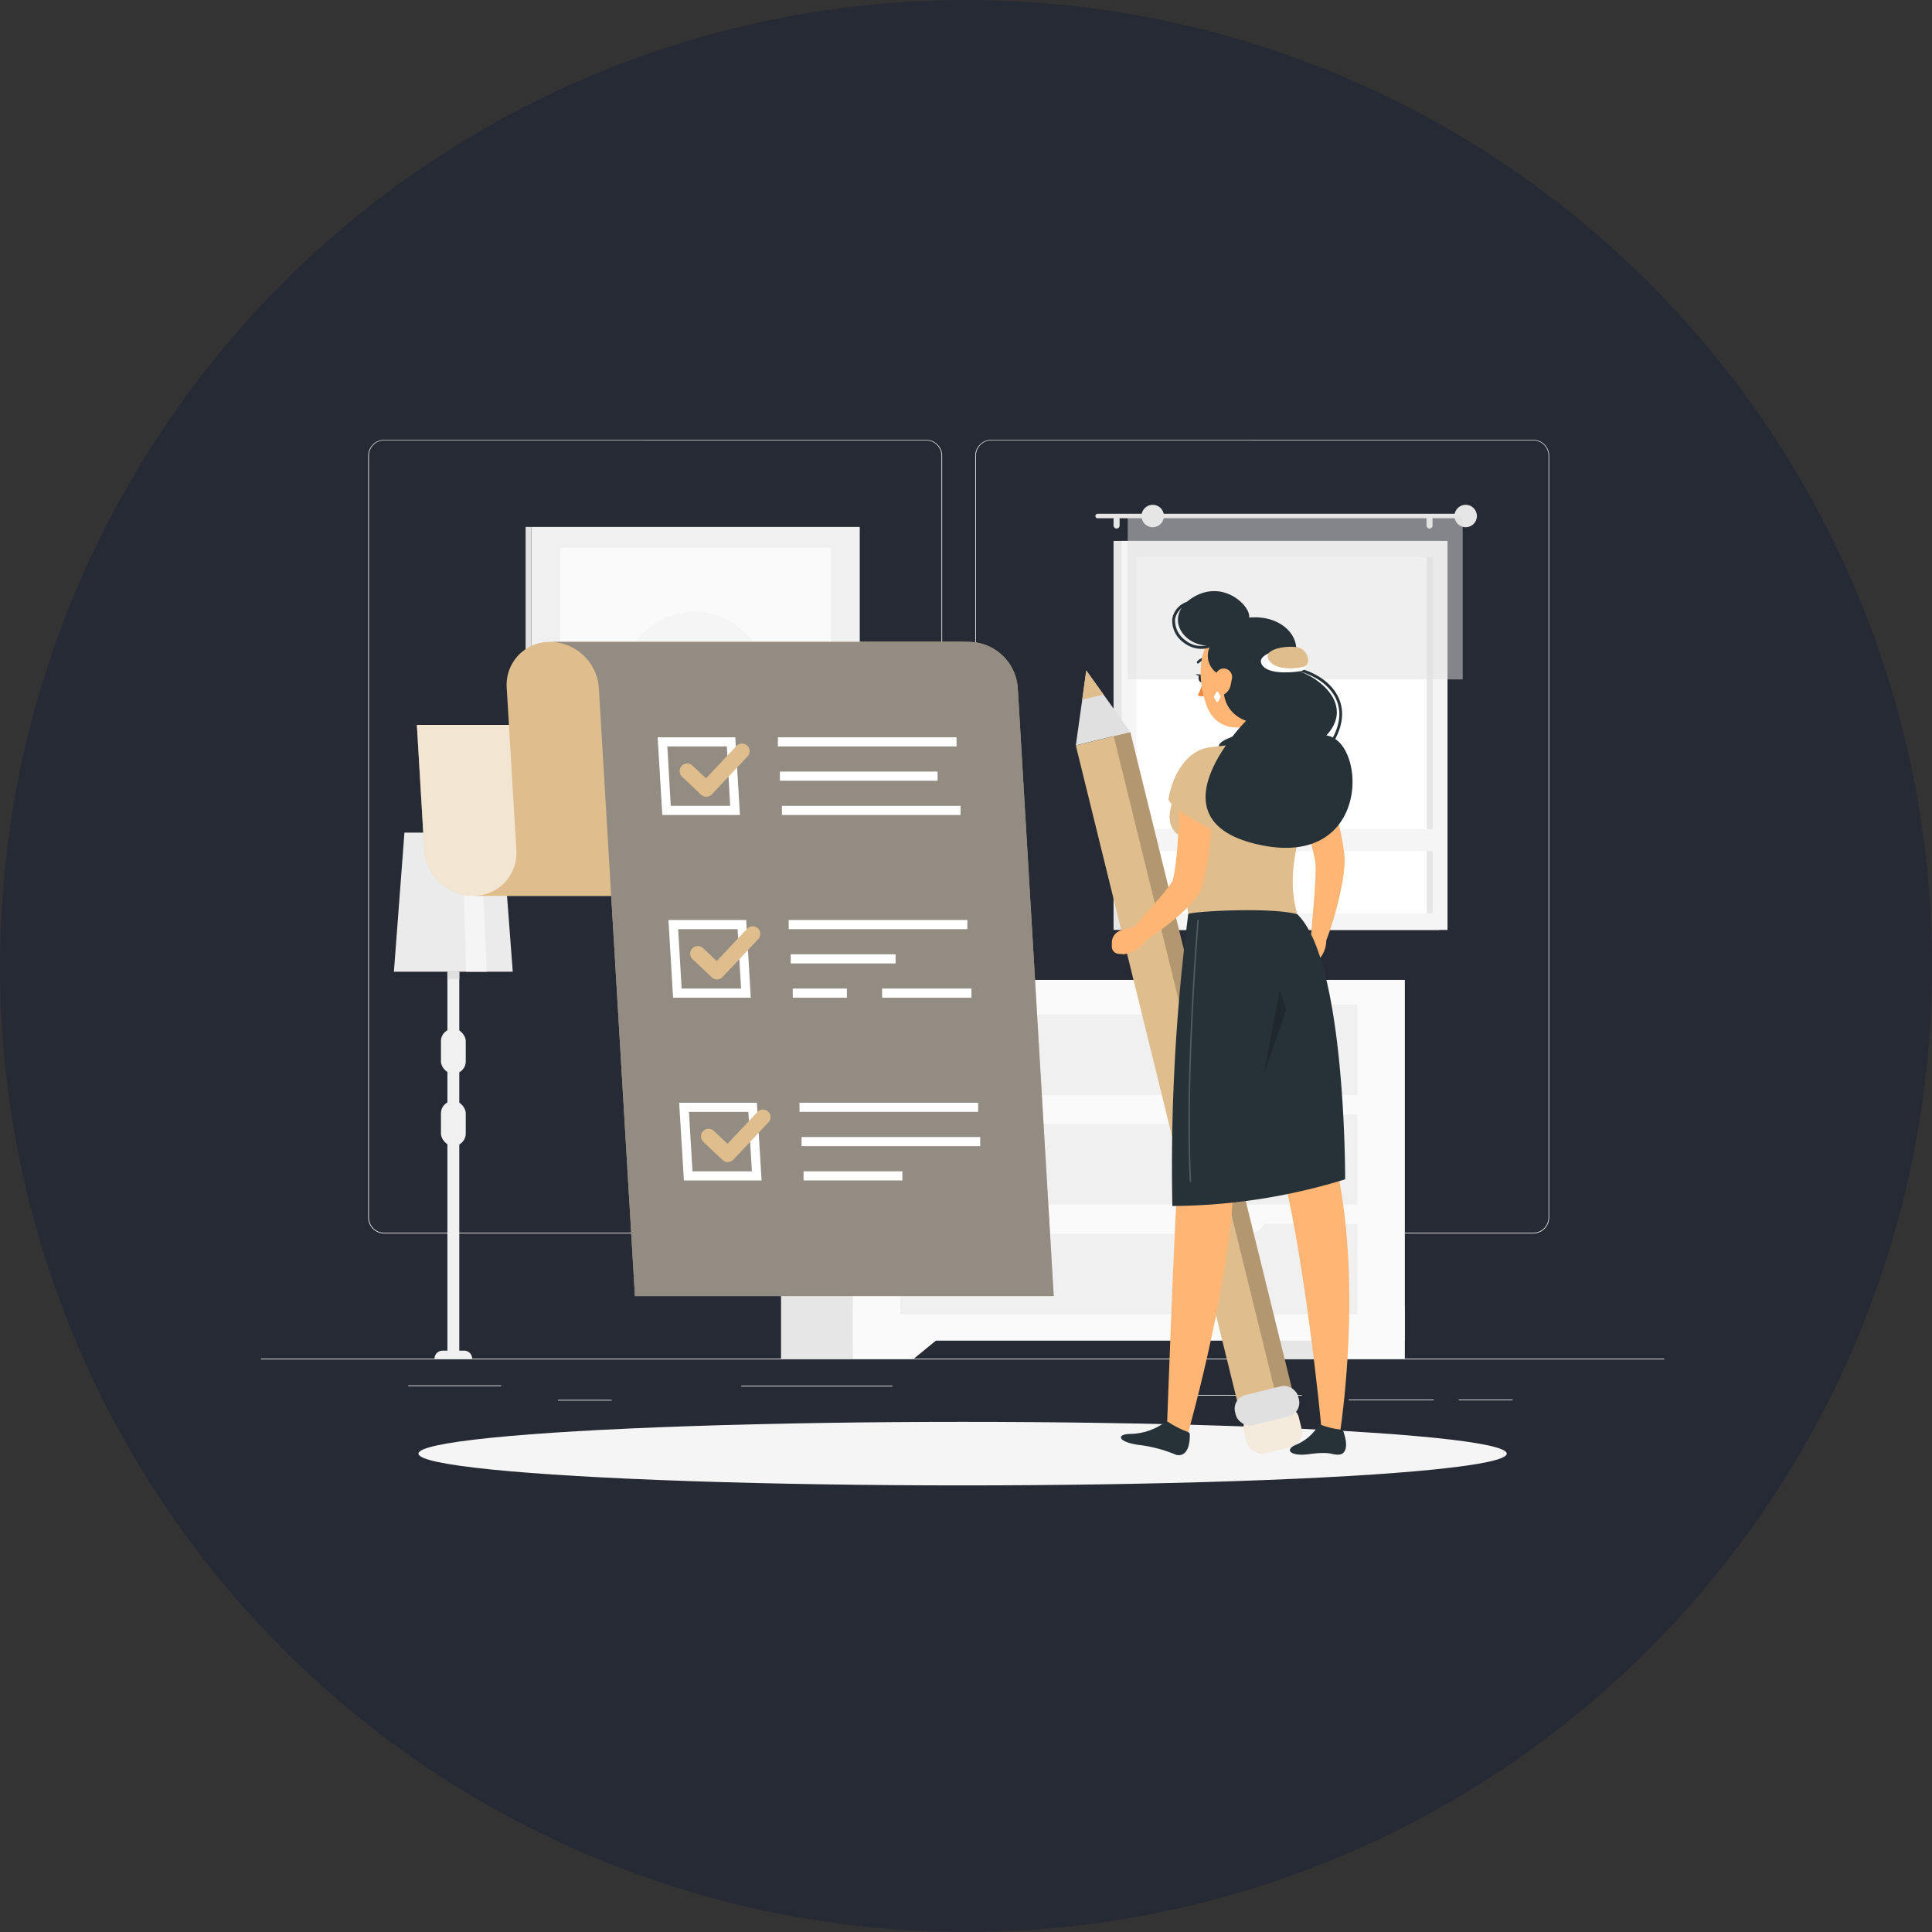 <svg xmlns="http://www.w3.org/2000/svg" width="285" height="285" viewBox="0 0 285 285">
  <rect x="0" y="0" width="285" height="285" fill="#333333" stroke="none"/>
  <g id="Group_8982" data-name="Group 8982" transform="translate(-65 -245)">
    <g id="Group_8981" data-name="Group 8981">
      <circle id="Ellipse_551" data-name="Ellipse 551" cx="142.5" cy="142.5" r="142.5" transform="translate(65 245)" fill="#262a34"/>
      <g id="Completed-rafiki" transform="translate(103.5 254.88)">
        <g id="freepik--background-complete--inject-81" transform="translate(0 55)">
          <rect id="Rectangle_1855" data-name="Rectangle 1855" width="207" height="0.104" transform="translate(0 135.544)" fill="#ebebeb"/>
          <rect id="Rectangle_1856" data-name="Rectangle 1856" width="13.712" height="0.104" transform="translate(21.718 139.485)" fill="#ebebeb"/>
          <rect id="Rectangle_1857" data-name="Rectangle 1857" width="22.298" height="0.104" transform="translate(70.852 139.539)" fill="#ebebeb"/>
          <rect id="Rectangle_1858" data-name="Rectangle 1858" width="7.945" height="0.104" transform="translate(43.789 141.621)" fill="#ebebeb"/>
          <rect id="Rectangle_1859" data-name="Rectangle 1859" width="7.961" height="0.104" transform="translate(176.683 141.571)" fill="#ebebeb"/>
          <rect id="Rectangle_1860" data-name="Rectangle 1860" width="12.54" height="0.104" transform="translate(160.454 141.571)" fill="#ebebeb"/>
          <rect id="Rectangle_1861" data-name="Rectangle 1861" width="17.62" height="0.104" transform="translate(135.929 140.888)" fill="#ebebeb"/>
          <path id="Path_11279" data-name="Path 11279" d="M120.509,172.079H40.57a2.364,2.364,0,0,1-2.36-2.364V57.343A2.364,2.364,0,0,1,40.57,55h79.939a2.364,2.364,0,0,1,2.364,2.364V169.715A2.364,2.364,0,0,1,120.509,172.079Zm-79.939-117a2.26,2.26,0,0,0-2.256,2.26V169.715a2.26,2.26,0,0,0,2.256,2.26h79.939a2.265,2.265,0,0,0,2.26-2.26V57.343a2.265,2.265,0,0,0-2.26-2.26Z" transform="translate(-22.391 -55)" fill="#ebebeb"/>
          <path id="Path_11280" data-name="Path 11280" d="M336.807,172.079H256.864a2.368,2.368,0,0,1-2.364-2.364V57.343A2.368,2.368,0,0,1,256.864,55h79.943a2.364,2.364,0,0,1,2.356,2.343V169.715A2.364,2.364,0,0,1,336.807,172.079Zm-79.943-117a2.265,2.265,0,0,0-2.26,2.26V169.715a2.265,2.265,0,0,0,2.26,2.26h79.943a2.265,2.265,0,0,0,2.26-2.26V57.343a2.265,2.265,0,0,0-2.26-2.26Z" transform="translate(-149.137 -55)" fill="#ebebeb"/>
          <rect id="Rectangle_1862" data-name="Rectangle 1862" width="48.065" height="57.389" transform="translate(125.765 14.912)" fill="#e6e6e6"/>
          <rect id="Rectangle_1863" data-name="Rectangle 1863" width="48.065" height="57.389" transform="translate(126.966 14.912)" fill="#f5f5f5"/>
          <rect id="Rectangle_1864" data-name="Rectangle 1864" width="52.549" height="43.756" transform="translate(172.878 17.33) rotate(90)" fill="#fff"/>
          <rect id="Rectangle_1865" data-name="Rectangle 1865" width="52.549" height="0.907" transform="translate(172.874 17.33) rotate(90)" fill="#e6e6e6"/>
          <rect id="Rectangle_1866" data-name="Rectangle 1866" width="46.281" height="3.25" transform="translate(127.856 57.43)" fill="#f5f5f5"/>
          <path id="Path_11281" data-name="Path 11281" d="M351.6,81.35H297.641a.331.331,0,0,0-.331.331h0a.331.331,0,0,0,.331.331H351.6a.331.331,0,0,0,.331-.331h0A.331.331,0,0,0,351.6,81.35Z" transform="translate(-174.224 -70.441)" fill="#e6e6e6"/>
          <circle id="Ellipse_549" data-name="Ellipse 549" cx="1.656" cy="1.656" r="1.656" transform="translate(176.053 9.584)" fill="#e6e6e6"/>
          <path id="Path_11282" data-name="Path 11282" d="M304.227,84h0a.447.447,0,0,1-.447-.447V82.6a.451.451,0,0,1,.447-.447h0a.447.447,0,0,1,.447.447v.96A.447.447,0,0,1,304.227,84Z" transform="translate(-178.015 -70.91)" fill="#e6e6e6"/>
          <path id="Path_11283" data-name="Path 11283" d="M415.737,84h0a.447.447,0,0,1-.447-.447V82.6a.451.451,0,0,1,.447-.447h0a.447.447,0,0,1,.447.447v.96A.447.447,0,0,1,415.737,84Z" transform="translate(-243.36 -70.91)" fill="#e6e6e6"/>
          <rect id="Rectangle_1867" data-name="Rectangle 1867" width="49.415" height="24.103" transform="translate(127.856 11.24)" fill="#e0e0e0" opacity="0.5"/>
          <circle id="Ellipse_550" data-name="Ellipse 550" cx="1.656" cy="1.656" r="1.656" transform="translate(129.888 9.584)" fill="#e6e6e6"/>
          <path id="Path_11284" data-name="Path 11284" d="M64.893,215.482H47.36l1.553-20.522H63.34Z" transform="translate(-27.753 -137.017)" fill="#ebebeb"/>
          <path id="Path_11285" data-name="Path 11285" d="M75.246,215.482H72.232L71.59,194.96h2.782Z" transform="translate(-41.952 -137.017)" fill="#f5f5f5"/>
          <rect id="Rectangle_1868" data-name="Rectangle 1868" width="1.755" height="57.078" transform="translate(27.498 78.465)" fill="#f0f0f0"/>
          <rect id="Rectangle_1869" data-name="Rectangle 1869" width="3.66" height="6.645" rx="1.83" transform="translate(26.546 86.874)" fill="#f0f0f0"/>
          <rect id="Rectangle_1870" data-name="Rectangle 1870" width="3.66" height="6.645" rx="1.83" transform="translate(26.546 97.522)" fill="#f0f0f0"/>
          <path id="Path_11286" data-name="Path 11286" d="M67.382,380.724H61.83a1.184,1.184,0,0,1,1.184-1.184H66.2A1.184,1.184,0,0,1,67.382,380.724Z" transform="translate(-36.232 -245.18)" fill="#f0f0f0"/>
          <rect id="Rectangle_1871" data-name="Rectangle 1871" width="1.755" height="1.072" transform="translate(27.498 78.465)" fill="#e0e0e0"/>
          <rect id="Rectangle_1872" data-name="Rectangle 1872" width="48.455" height="48.587" transform="translate(88.327 61.438) rotate(180)" fill="#f0f0f0"/>
          <rect id="Rectangle_1873" data-name="Rectangle 1873" width="0.836" height="48.587" transform="translate(39.036 12.851)" fill="#e0e0e0"/>
          <rect id="Rectangle_1874" data-name="Rectangle 1874" width="39.897" height="42.447" transform="translate(84.05 58.366) rotate(180)" fill="#fafafa"/>
          <rect id="Rectangle_1875" data-name="Rectangle 1875" width="22.215" height="23.635" rx="11.108" transform="translate(75.211 48.96) rotate(180)" fill="#f5f5f5"/>
          <rect id="Rectangle_1876" data-name="Rectangle 1876" width="18.444" height="55.869" transform="translate(150.27 79.67)" fill="#e6e6e6"/>
          <path id="Path_11287" data-name="Path 11287" d="M372.409,371.483h9V363.77H362.97Z" transform="translate(-212.7 -235.939)" fill="#fafafa"/>
          <rect id="Rectangle_1877" data-name="Rectangle 1877" width="18.444" height="55.869" transform="translate(76.714 79.67)" fill="#e6e6e6"/>
          <rect id="Rectangle_1878" data-name="Rectangle 1878" width="81.409" height="53.216" transform="translate(87.3 79.67)" fill="#fafafa"/>
          <path id="Path_11288" data-name="Path 11288" d="M219.88,371.483h-9V363.77h18.444Z" transform="translate(-123.576 -235.939)" fill="#fafafa"/>
          <rect id="Rectangle_1879" data-name="Rectangle 1879" width="67.441" height="13.318" transform="translate(94.288 99.501)" fill="#f0f0f0"/>
          <rect id="Rectangle_1880" data-name="Rectangle 1880" width="67.441" height="13.318" transform="translate(94.288 115.667)" fill="#f0f0f0"/>
          <path id="Path_11289" data-name="Path 11289" d="M298.213,295.135H262.9a2.575,2.575,0,0,1-2.575-2.575h40.468a2.571,2.571,0,0,1-2.575,2.575Z" transform="translate(-152.548 -194.21)" fill="#fafafa"/>
          <rect id="Rectangle_1881" data-name="Rectangle 1881" width="67.441" height="13.318" transform="translate(94.288 83.338)" fill="#f0f0f0"/>
          <path id="Path_11290" data-name="Path 11290" d="M298.213,256.089H262.9a2.579,2.579,0,0,1-2.575-2.579h40.468a2.575,2.575,0,0,1-2.575,2.579Z" transform="translate(-152.548 -171.327)" fill="#fafafa"/>
          <path id="Path_11291" data-name="Path 11291" d="M298.213,334.179H262.9a2.579,2.579,0,0,1-2.575-2.579h40.468a2.575,2.575,0,0,1-2.575,2.579Z" transform="translate(-152.548 -217.088)" fill="#fafafa"/>
        </g>
        <g id="freepik--Shadow--inject-81" transform="translate(23.23 199.867)">
          <ellipse id="freepik--path--inject-81" cx="80.27" cy="4.686" rx="80.27" ry="4.686" fill="#f5f5f5"/>
        </g>
        <g id="freepik--complete-list--inject-81" transform="translate(22.994 84.807)">
          <path id="Path_11292" data-name="Path 11292" d="M63.824,181.8h61.785a7.3,7.3,0,0,1-7.2-6.8l-1.093-18.415H55.54L56.629,175A7.3,7.3,0,0,0,63.824,181.8Z" transform="translate(-55.54 -144.339)" fill="#dfbd8d"/>
          <path id="Path_11293" data-name="Path 11293" d="M63.824,181.8h61.785a7.3,7.3,0,0,1-7.2-6.8l-1.093-18.415H55.54L56.629,175A7.3,7.3,0,0,0,63.824,181.8Z" transform="translate(-55.54 -144.339)" fill="#fff" opacity="0.6"/>
          <path id="Path_11294" data-name="Path 11294" d="M141.92,127h-55a6.334,6.334,0,0,0-6.392,6.794l1.424,23.875a6.326,6.326,0,0,1-6.392,6.794h61.781a6.326,6.326,0,0,0,6.392-6.794l.153,2.583-1.565-26.442a6.326,6.326,0,0,1,6.392-6.81Z" transform="translate(-67.272 -126.999)" fill="#dfbd8d"/>
          <path id="Path_11295" data-name="Path 11295" d="M164.794,127H103a7.3,7.3,0,0,1,7.2,6.794l5.32,89.71H177.3l-5.307-89.693A7.3,7.3,0,0,0,164.794,127Z" transform="translate(-83.352 -126.999)" fill="#dfbd8d"/>
          <path id="Path_11296" data-name="Path 11296" d="M164.794,127H103a7.3,7.3,0,0,1,7.2,6.794l5.32,89.71H177.3l-5.307-89.693A7.3,7.3,0,0,0,164.794,127Z" transform="translate(-83.352 -126.999)" fill="gray" opacity="0.8"/>
          <path id="Path_11297" data-name="Path 11297" d="M153.473,172.46H142.021L141.33,161h11.455Zm-10.209-1.35h8.764l-.484-8.764h-8.781Z" transform="translate(-105.813 -146.923)" fill="#fff"/>
          <path id="Path_11298" data-name="Path 11298" d="M157.333,237.564H145.869L145.19,226.1h11.464Zm-10.2-1.35H155.9l-.518-8.764h-8.764Z" transform="translate(-108.075 -185.072)" fill="#fff"/>
          <path id="Path_11299" data-name="Path 11299" d="M161.159,302.674H149.7L149,291.21h11.464Zm-10.193-1.35h8.764l-.522-8.764h-8.764Z" transform="translate(-110.308 -223.226)" fill="#fff"/>
          <rect id="Rectangle_1882" data-name="Rectangle 1882" width="26.355" height="1.35" transform="translate(53.257 14.072)" fill="#fff"/>
          <rect id="Rectangle_1883" data-name="Rectangle 1883" width="23.259" height="1.35" transform="translate(53.555 19.132)" fill="#fff"/>
          <rect id="Rectangle_1884" data-name="Rectangle 1884" width="26.355" height="1.35" transform="translate(53.853 24.186)" fill="#fff"/>
          <rect id="Rectangle_1885" data-name="Rectangle 1885" width="26.355" height="1.35" transform="translate(54.851 41.028)" fill="#fff"/>
          <rect id="Rectangle_1886" data-name="Rectangle 1886" width="15.471" height="1.35" transform="translate(55.149 46.087)" fill="#fff"/>
          <rect id="Rectangle_1887" data-name="Rectangle 1887" width="7.986" height="1.35" transform="translate(55.451 51.142)" fill="#fff"/>
          <rect id="Rectangle_1888" data-name="Rectangle 1888" width="13.178" height="1.35" transform="translate(68.629 51.142)" fill="#fff"/>
          <rect id="Rectangle_1889" data-name="Rectangle 1889" width="26.355" height="1.35" transform="translate(56.445 67.984)" fill="#fff"/>
          <rect id="Rectangle_1890" data-name="Rectangle 1890" width="26.355" height="1.35" transform="translate(56.747 73.043)" fill="#fff"/>
          <rect id="Rectangle_1891" data-name="Rectangle 1891" width="14.577" height="1.35" transform="translate(57.045 78.098)" fill="#fff"/>
          <path id="Path_11300" data-name="Path 11300" d="M153.076,171.065a1.118,1.118,0,0,1-.77-.306l-2.8-2.658a1.123,1.123,0,0,1,1.544-1.631l2,1.884,4.492-4.773a1.123,1.123,0,1,1,1.635,1.54l-5.262,5.593a1.105,1.105,0,0,1-.787.352Z" transform="translate(-110.397 -148.228)" fill="#dfbd8d"/>
          <path id="Path_11301" data-name="Path 11301" d="M156.892,236.175a1.109,1.109,0,0,1-.77-.306l-2.815-2.658a1.122,1.122,0,1,1,1.54-1.631l2,1.884,4.488-4.773a1.123,1.123,0,1,1,1.635,1.54l-5.262,5.593a1.1,1.1,0,0,1-.782.352Z" transform="translate(-112.614 -186.383)" fill="#dfbd8d"/>
          <path id="Path_11302" data-name="Path 11302" d="M160.742,301.406a1.114,1.114,0,0,1-.77-.31l-2.815-2.658a1.122,1.122,0,1,1,1.54-1.631l2,1.884,4.492-4.773a1.122,1.122,0,0,1,1.623,1.532l-5.262,5.593a1.118,1.118,0,0,1-.787.352Z" transform="translate(-114.87 -224.654)" fill="#dfbd8d"/>
        </g>
        <g id="freepik--Character--inject-81" transform="translate(120.198 77.316)">
          <rect id="Rectangle_1892" data-name="Rectangle 1892" width="8.28" height="100.523" transform="matrix(0.971, -0.239, 0.239, 0.971, 0, 22.768)" fill="#dfbd8d"/>
          <rect id="Rectangle_1893" data-name="Rectangle 1893" width="2.521" height="100.523" transform="matrix(0.971, -0.239, 0.239, 0.971, 5.588, 21.393)" opacity="0.2"/>
          <rect id="Rectangle_1894" data-name="Rectangle 1894" width="8.28" height="6.235" rx="2.25" transform="matrix(0.971, -0.239, 0.239, 0.971, 24.292, 121.615)" fill="#dfbd8d"/>
          <rect id="Rectangle_1895" data-name="Rectangle 1895" width="8.28" height="6.235" rx="2.25" transform="matrix(0.971, -0.239, 0.239, 0.971, 24.292, 121.615)" fill="#fff" opacity="0.7"/>
          <rect id="Rectangle_1896" data-name="Rectangle 1896" width="9.592" height="4.587" rx="2.08" transform="matrix(0.971, -0.239, 0.239, 0.971, 22.997, 119.089)" fill="#e0e0e0"/>
          <path id="Path_11303" data-name="Path 11303" d="M298.38,146.272l-8.04,1.979.944-6.727.6-4.314,2.538,3.54Z" transform="translate(-290.338 -125.491)" fill="#e0e0e0"/>
          <path id="Path_11304" data-name="Path 11304" d="M295.762,140.75l-3.142.774.6-4.314Z" transform="translate(-291.674 -125.491)" fill="#dfbd8d"/>
          <path id="Path_11305" data-name="Path 11305" d="M349.007,143.68c-.041,2.484-.522,7.166.787,8.694a18.146,18.146,0,0,0-7.82,5.1c-1.793-2.931.547-4.508.547-4.508,2.579-.828,2.422-2.77,1.88-4.554Z" transform="translate(-320.198 -129.282)" fill="#ffb573"/>
          <path id="Path_11306" data-name="Path 11306" d="M341.09,163.824c.683-2.538-1.242-2.9,1.966-4.14,2.509-.994,7.249-1.134,8.363-.335.617.447-.232,2.012-.232,2.012Z" transform="translate(-320.077 -138.162)" fill="#263238"/>
          <path id="Path_11307" data-name="Path 11307" d="M368.309,168.011c.186.3.319.526.468.787s.273.5.414.753c.265.505.513,1.01.754,1.524.48,1.023.9,2.07,1.283,3.13a33.954,33.954,0,0,1,1.656,6.624l.108.853c.021.12.037.335.05.522s0,.356,0,.522a15.459,15.459,0,0,1-.137,1.826c-.145,1.143-.364,2.223-.6,3.312a53.58,53.58,0,0,1-1.851,6.264,1.213,1.213,0,0,1-2.352-.509h0c.166-2.1.36-4.223.513-6.293.074-1.035.132-2.07.149-3.047a12.888,12.888,0,0,0-.046-1.366l-.037-.277-.054-.269-.153-.72a37.664,37.664,0,0,0-1.78-5.688c-.373-.927-.774-1.846-1.2-2.753q-.315-.683-.658-1.341l-.348-.654-.327-.6-.058-.108a2.43,2.43,0,0,1,4.2-2.438Z" transform="translate(-333.39 -142.894)" fill="#ffb573"/>
          <path id="Path_11308" data-name="Path 11308" d="M371.689,231.552l.344-.571L373,229.35l1.776,1.006a4.193,4.193,0,0,1-.758,3.122l-.5.414a.89.89,0,0,1-1.217-.046l-.385-.356A1.627,1.627,0,0,1,371.689,231.552Z" transform="translate(-337.879 -179.485)" fill="#ffb573"/>
          <path id="Path_11309" data-name="Path 11309" d="M308.073,230.162l-.286-1.035a.965.965,0,0,0-1.168-.679l-1.242.319-.766.19a1.917,1.917,0,0,0-1.432,1.809v.617a1.06,1.06,0,0,0,.981,1.064l.766.074a5.158,5.158,0,0,0,2.989-1.606A.828.828,0,0,0,308.073,230.162Z" transform="translate(-297.862 -178.938)" fill="#ffb573"/>
          <path id="Path_11310" data-name="Path 11310" d="M365.341,164.868c2.173.965,4.165,3.262,5.8,7.514-.522,1.751-5.908,4.62-5.908,4.62S358.51,162.756,365.341,164.868Z" transform="translate(-332.492 -141.573)" fill="#dfbd8d"/>
          <path id="Path_11311" data-name="Path 11311" d="M324.788,169.679c.021,1.577-2.592,5.233.414,7.353.261,3.192.613,6.334,1.3,11.571h16.076c-1.528-5.8-.207-9.688,2.244-19.872a3.921,3.921,0,0,0-3.411-4.873c-.642-.062-1.321-.116-2.012-.153a51.1,51.1,0,0,0-7.3,0c-.791.07-1.606.17-2.389.277A5.742,5.742,0,0,0,324.788,169.679Z" transform="translate(-309.919 -140.94)" fill="#dfbd8d"/>
          <path id="Path_11312" data-name="Path 11312" d="M321.393,171.272c.037,1.184,0,2.318,0,3.478s-.075,2.306-.149,3.465a55.89,55.89,0,0,1-.828,7c-.05.294-.128.6-.2.9s-.132.6-.228.911l-.133.46-.07.232a2.562,2.562,0,0,1-.1.306,4.938,4.938,0,0,1-.7,1.242,13.661,13.661,0,0,1-1.321,1.478c-.435.435-.878.828-1.325,1.242a46.914,46.914,0,0,1-5.6,4.14,1.217,1.217,0,0,1-1.569-1.826h0c1.478-1.685,3-3.358,4.422-5.014.348-.414.687-.828,1.01-1.242a10.083,10.083,0,0,0,.828-1.163c.1-.153.161-.339.108-.236s0-.054,0-.1l.037-.182.079-.36c.058-.232.091-.493.132-.745s.091-.505.116-.77c.282-2.091.414-4.293.493-6.5s.128-4.446.141-6.624h0a2.43,2.43,0,0,1,4.86-.054Z" transform="translate(-301.2 -144.07)" fill="#ffb573"/>
          <path id="Path_11313" data-name="Path 11313" d="M328.085,165.039c-1.983.985-3.95,2.9-4.765,7.278.517,1.735,7.605,5.076,7.605,5.076S334.871,162.505,328.085,165.039Z" transform="translate(-309.664 -141.628)" fill="#dfbd8d"/>
          <path id="Path_11314" data-name="Path 11314" d="M334.808,139.157c.054.31-.07.6-.277.638s-.414-.178-.468-.493.075-.6.277-.638S334.758,138.842,334.808,139.157Z" transform="translate(-315.952 -126.34)" fill="#263238"/>
          <path id="Path_11315" data-name="Path 11315" d="M333.881,138.566l-.791-.066S333.566,139.009,333.881,138.566Z" transform="translate(-315.389 -126.247)" fill="#263238"/>
          <path id="Path_11316" data-name="Path 11316" d="M334.581,140.7a8.77,8.77,0,0,1-.791,2.219,1.37,1.37,0,0,0,1.159,0Z" transform="translate(-315.799 -127.536)" fill="#ed893e"/>
          <path id="Path_11317" data-name="Path 11317" d="M333.64,133.371a.194.194,0,0,1-.128-.05.186.186,0,0,1,0-.265,1.9,1.9,0,0,1,1.619-.613.182.182,0,0,1,.145.215.2.2,0,0,1-.224.153,1.528,1.528,0,0,0-1.275.5A.2.2,0,0,1,333.64,133.371Z" transform="translate(-315.604 -122.691)" fill="#263238"/>
          <path id="Path_11318" data-name="Path 11318" d="M345.5,125.7c.414,3.892.662,5.531-.923,7.866-2.389,3.54-7.191,3.312-8.735-.344-1.391-3.312-1.826-9.108,1.635-11.368A5.142,5.142,0,0,1,345.5,125.7Z" transform="translate(-316.397 -115.969)" fill="#ffb573"/>
          <path id="Path_11319" data-name="Path 11319" d="M333.683,121.479a3.085,3.085,0,0,1-2.165-4.533c-4.186.186-7-4.5-2.484-7.166s8.512,1.466,8.189,3.026c5.568-.505,8.831,4.078,5.8,7.485,4,.65,10,5.163,5.6,9.9,5.949.874,6.6,19.5-9.6,16.192-17.073-3.494-2.24-18.353-2.24-18.353S332.449,126.815,333.683,121.479Z" transform="translate(-311.66 -108.902)" fill="#263238"/>
          <path id="Path_11320" data-name="Path 11320" d="M372.587,147.2l-.352-.215c1.5-2.443,1.751-4.666.737-6.624-1.3-2.484-4.467-3.95-6.922-4.09l.025-.414c2.567.145,5.891,1.656,7.266,4.31C374.409,142.24,374.148,144.666,372.587,147.2Z" transform="translate(-334.704 -124.7)" fill="#263238"/>
          <path id="Path_11321" data-name="Path 11321" d="M362.153,132.653c1.428-.236.754-2.567-.3-3.184s-6.09.385-5.535,1.991S360.236,132.972,362.153,132.653Z" transform="translate(-328.977 -120.847)" fill="#fff"/>
          <path id="Path_11322" data-name="Path 11322" d="M363.815,131.746c1.424-.273.853-2.161-.215-2.753s-5.469-.153-4.869,1.432S361.91,132.123,363.815,131.746Z" transform="translate(-330.382 -120.528)" fill="#dfbd8d"/>
          <path id="Path_11323" data-name="Path 11323" d="M328.952,119.6a4.285,4.285,0,0,1-2.621-.94,3.935,3.935,0,0,1-1.656-3.523,3.221,3.221,0,0,1,2.285-2.513l.153.385a2.9,2.9,0,0,0-2.029,2.186,3.569,3.569,0,0,0,1.515,3.138,3.643,3.643,0,0,0,3.635.6l.157.385A3.726,3.726,0,0,1,328.952,119.6Z" transform="translate(-310.44 -111.081)" fill="#263238"/>
          <path id="Path_11324" data-name="Path 11324" d="M342.015,138.078c-.186,1.018-.244,1.453-.774,1.929a1.122,1.122,0,0,1-1.958-.733c-.083-.936.236-2.443,1.184-2.757A1.251,1.251,0,0,1,342.015,138.078Z" transform="translate(-319.01 -125.046)" fill="#ffb573"/>
          <path id="Path_11325" data-name="Path 11325" d="M339.875,146.167l-.335-.6a.161.161,0,0,1,0-.161l.335-.6a.166.166,0,0,1,.29,0l.335.6a.161.161,0,0,1,0,.161l-.335.6a.166.166,0,0,1-.29,0Z" transform="translate(-319.156 -129.894)" fill="#fff"/>
          <path id="Path_11326" data-name="Path 11326" d="M325.929,224s-.567,20.758-1.325,34.412c-.8,12.532-1.834,41.839-1.834,41.839l3.167.166s7-24.662,6.711-39.562c8.222-20.841,5.266-36.229,5.266-36.229Z" transform="translate(-309.341 -176.35)" fill="#ffb573"/>
          <path id="Path_11327" data-name="Path 11327" d="M313.414,404.889a.414.414,0,0,0-.484,0,8.868,8.868,0,0,1-5.254,1.747c-2.1.091-1.586,1.242,1.424,1.627a20.353,20.353,0,0,1,5.44,1.453c1.143.286,2.049-.584,2.029-2.985a.414.414,0,0,0-.265-.377A13.8,13.8,0,0,1,313.414,404.889Z" transform="translate(-299.75 -282.305)" fill="#263238"/>
          <path id="Path_11328" data-name="Path 11328" d="M340.55,224s5.8,24.567,9.154,36.018c3.531,12.006,6.33,39.4,6.309,40.311h2.741s3.54-22.207-.828-40.324c-.414-29.394-5.481-35.985-5.481-35.985Z" transform="translate(-319.761 -176.35)" fill="#ffb573"/>
          <path id="Path_11329" data-name="Path 11329" d="M371.224,405.962a.356.356,0,0,0-.414.108A6.863,6.863,0,0,1,367.5,408.9c-1.731.737-.774,1.747,1.933,1.379,3.184-.439,3.229.079,4.3.079s1.577-1.068.795-3.391a.439.439,0,0,0-.348-.3,12.583,12.583,0,0,1-2.956-.708Z" transform="translate(-335.042 -282.964)" fill="#263238"/>
          <path id="Path_11330" data-name="Path 11330" d="M327.025,223.179a290.679,290.679,0,0,0-2.347,43.056,87.8,87.8,0,0,0,25.49-3.933s.124-32.217-7.067-39.111C338.948,222.074,327.12,222.815,327.025,223.179Z" transform="translate(-310.437 -175.529)" fill="#263238"/>
          <path id="Path_11331" data-name="Path 11331" d="M330.759,264.7a.1.1,0,0,1-.1-.1c-.774-15.877,1.105-38.291,1.122-38.5a.1.1,0,0,1,.112-.1.1.1,0,0,1,.1.112c-.021.228-1.9,22.625-1.122,38.5a.1.1,0,0,1-.1.108Z" transform="translate(-313.853 -177.52)" fill="#fff" opacity="0.2"/>
          <path id="Path_11332" data-name="Path 11332" d="M357.3,263.458l2.356-12.478.948,2.985Z" transform="translate(-329.576 -192.16)" opacity="0.2"/>
        </g>
      </g>
    </g>
  </g>
</svg>
